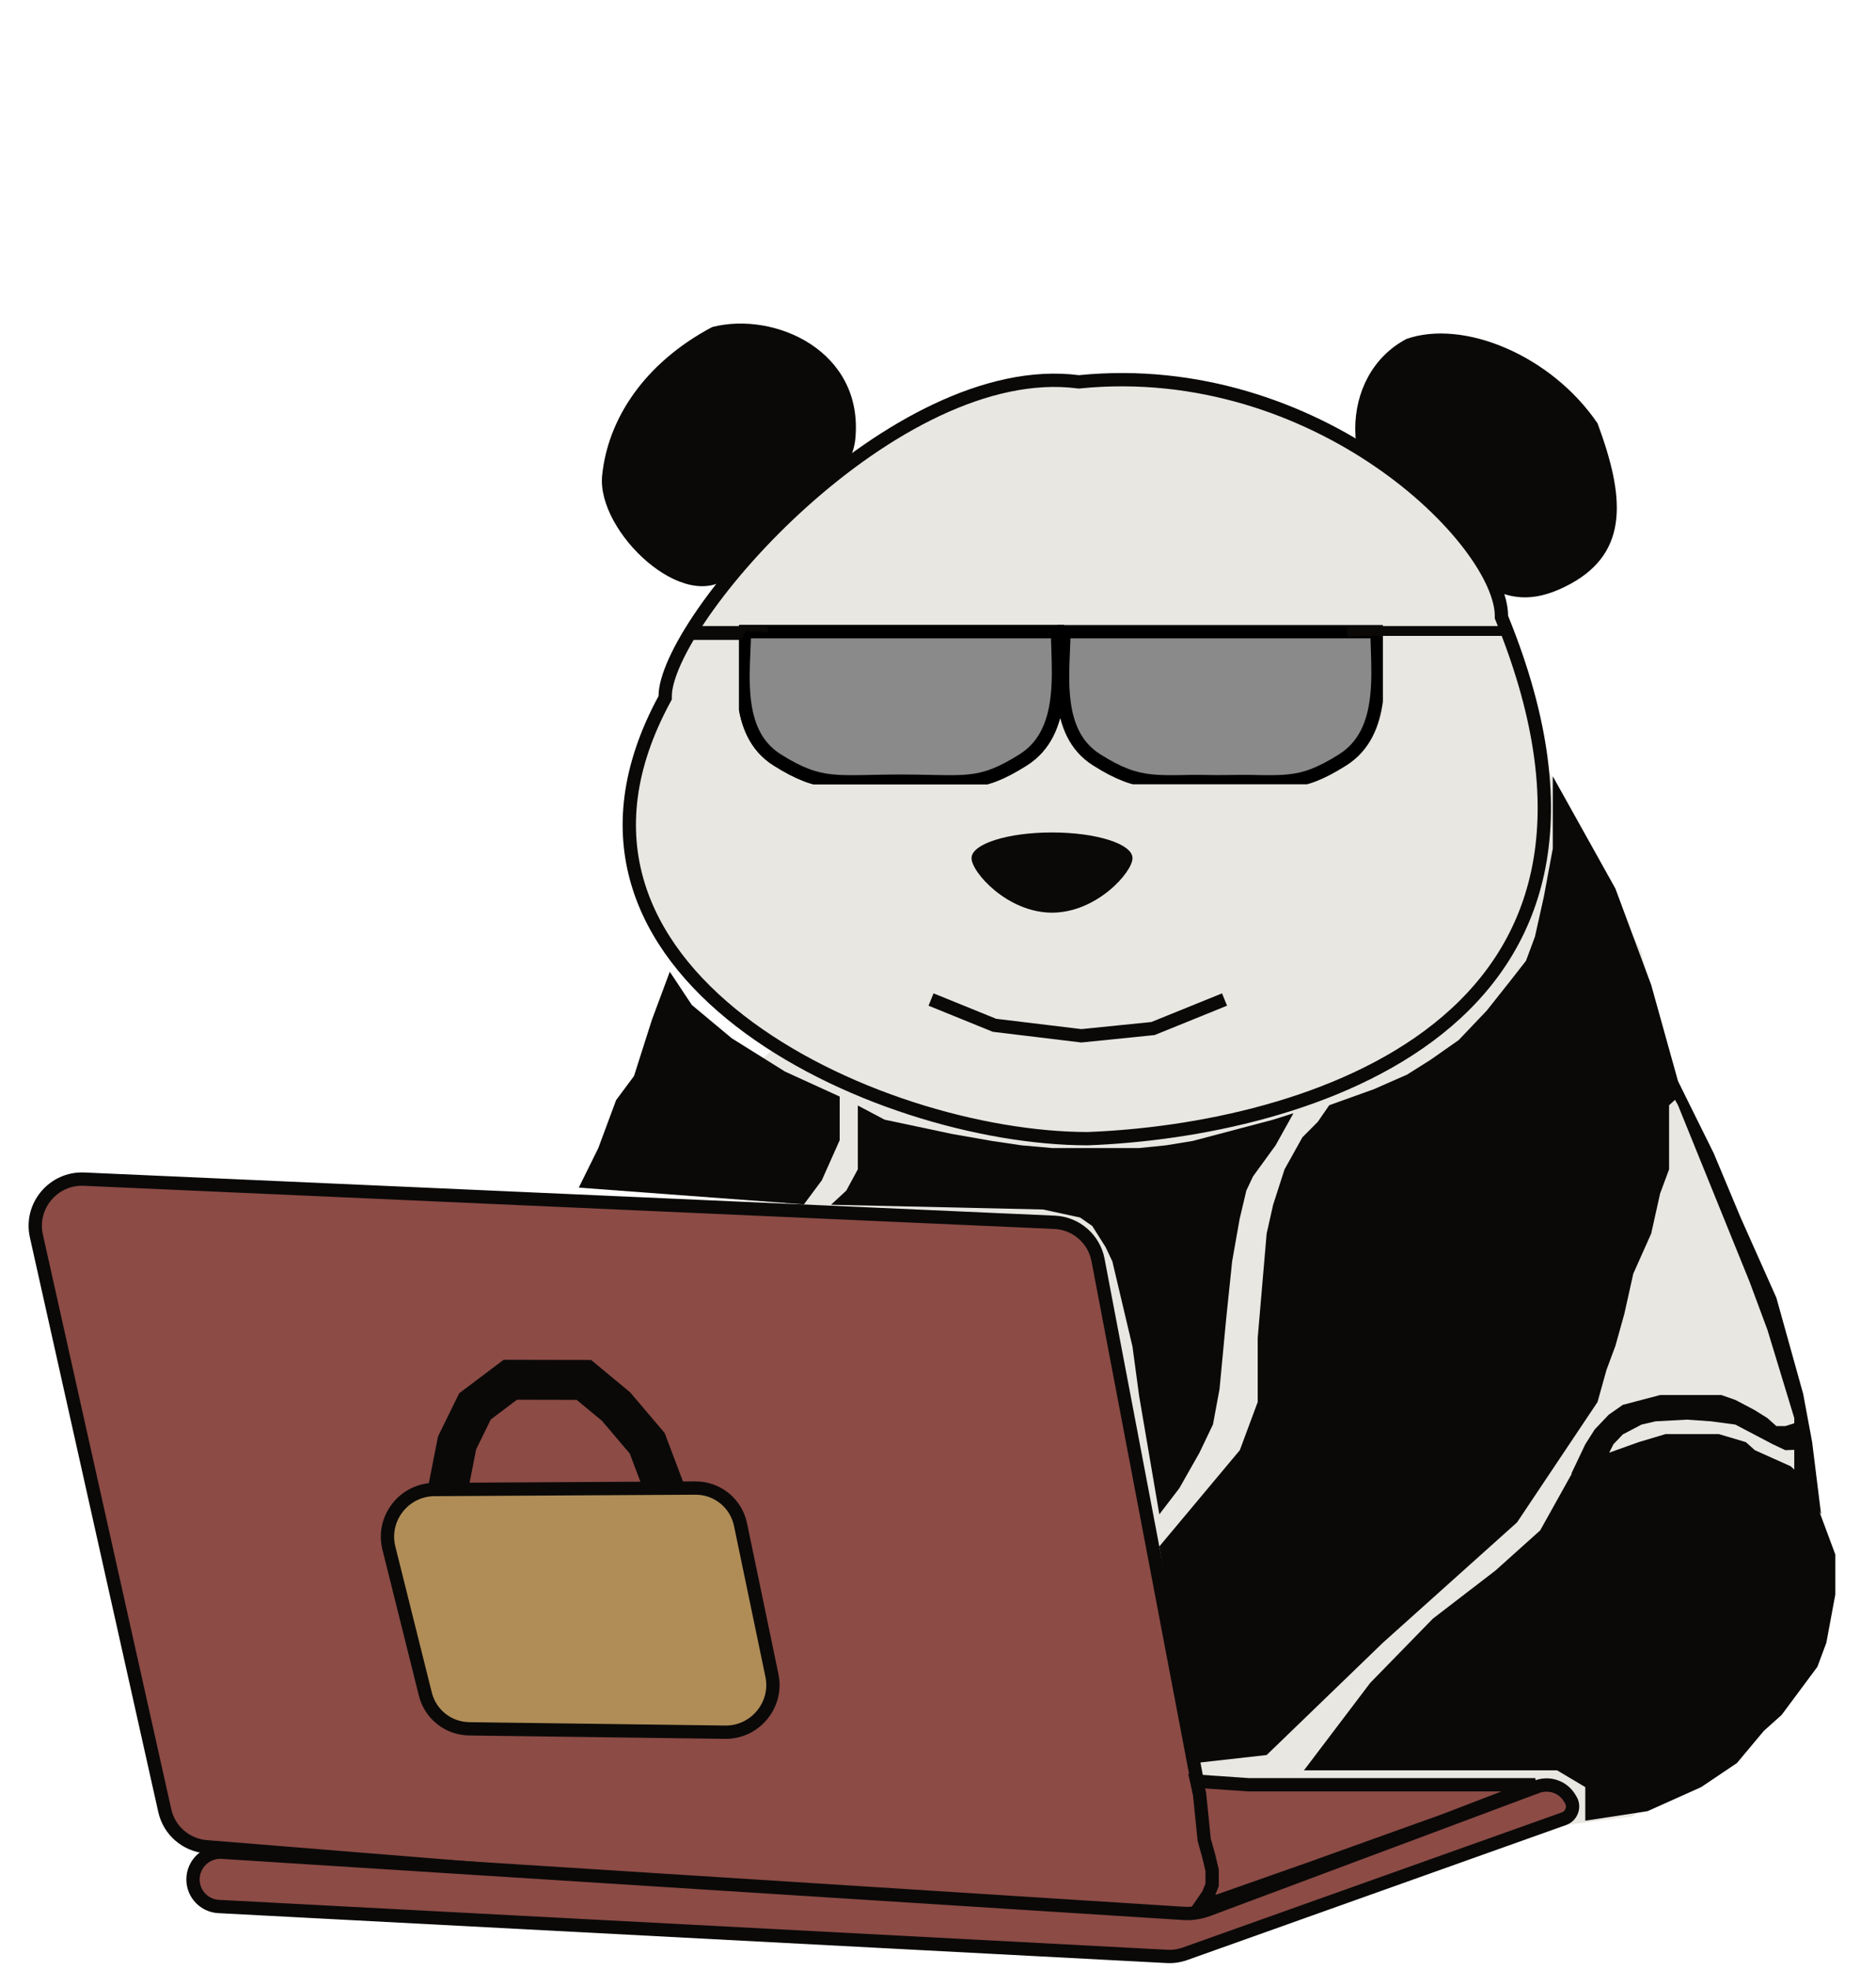 <svg width="141" height="148" viewBox="0 0 141 148" fill="none" xmlns="http://www.w3.org/2000/svg">
<path d="M54.304 82.256L104.7 36.558L115.978 57.043L123.379 71.54L125.846 82.256L130.78 92.656L135.009 104.632L135.714 113.141L136.418 118.499L135.009 125.117L129.722 131.735L122.674 136.462L88.489 140.875L54.304 82.256Z" fill="#E9E7E1"/>
<path d="M2.735 92.854C2.231 90.601 4.012 88.479 6.32 88.581L79.259 91.824C80.874 91.896 82.226 93.066 82.528 94.654L91.24 140.412C91.672 142.686 89.814 144.755 87.505 144.568L15.505 138.734C13.981 138.61 12.718 137.512 12.385 136.021L2.735 92.854Z" fill="#8C4B45" stroke="#0A0908"/>
<path d="M118.008 135.132L118.018 135.15L118.029 135.166C118.384 135.694 118.144 136.416 117.543 136.63L89.069 146.774C88.633 146.929 88.17 146.997 87.708 146.972L16.433 143.223C15.358 143.166 14.515 142.285 14.506 141.208C14.497 140.02 15.5 139.071 16.686 139.146L88.936 143.74C89.57 143.78 90.205 143.686 90.8 143.463L115.526 134.225C116.466 133.873 117.52 134.258 118.008 135.132Z" fill="#8C4B45" stroke="#0A0908"/>
<path d="M120.07 31.8C122.086 37.224 122.49 41.427 118.053 43.854C112.973 46.633 110.837 43.251 105.708 39.635C100.578 36.019 100.578 28.184 105.708 25.463C109.988 23.965 116.589 26.686 120.07 31.8Z" fill="#0A0908"/>
<path d="M64.283 33.006C63.857 37.207 56.218 42.046 54.873 43.251C51.513 46.264 44.832 39.942 45.257 35.723C45.681 31.504 48.4 27.289 53.529 24.568C58.234 23.363 64.955 26.376 64.283 33.006Z" fill="#0A0908"/>
<path d="M112.848 46.264V46.362L112.885 46.453C116.052 54.224 116.656 60.485 115.58 65.511C114.505 70.531 111.744 74.372 108.08 77.288C100.729 83.138 89.773 85.24 81.749 85.541C73.784 85.538 62.978 82.405 55.6 76.681C51.915 73.823 49.118 70.344 47.928 66.322C46.742 62.313 47.133 57.703 49.936 52.529L49.996 52.418V52.291C49.996 51.647 50.236 50.758 50.73 49.667C51.22 48.587 51.941 47.351 52.858 46.027C54.693 43.38 57.292 40.413 60.332 37.685C63.373 34.956 66.841 32.479 70.409 30.798C73.98 29.115 77.62 28.244 81.023 28.68L81.079 28.687L81.136 28.682C90.069 27.792 98.018 30.767 103.739 34.711C106.599 36.683 108.89 38.89 110.461 40.96C112.047 43.049 112.848 44.932 112.848 46.264Z" fill="#E9E7E1" stroke="#0A0908"/>
<path d="M85.119 64.465C85.119 65.53 82.411 68.563 79.07 68.563C75.729 68.563 73.021 65.53 73.021 64.465C73.021 63.4 75.729 62.537 79.07 62.537C82.411 62.537 85.119 63.4 85.119 64.465Z" fill="#0A0908"/>
<path d="M47.652 80.835L48.996 76.616L50.341 73L52 75.5L55 78L59 80.5L63.111 82.377L63.111 85.656L61.767 88.669L60.423 90.478L43.5 89.218L44.964 86.259L46.308 82.643L47.652 80.835Z" fill="#0A0908"/>
<path d="M64.474 87.842L64.474 85.18L64.474 83.05L65.481 83.583L66.488 84.115L69.005 84.647L71.522 85.18L74.543 85.712L76.772 86.041L79.074 86.245L81.088 86.245L83.605 86.245L85.619 86.245L87.633 86.041L89.647 85.712L91.661 85.18L93.675 84.647L95.689 84.115L97.217 83.63L95.873 86.041L94.178 88.374L93.675 89.439L93.171 91.568L92.607 94.763L92.164 99.022L91.661 104.345L91.168 107.007L90.15 109.137L88.64 111.798L87.135 113.764L85.619 104.878L85.116 101.151L84.612 99.022L84.109 96.892L83.605 94.763L83.102 93.698L82.095 92.101L81.181 91.465L78.398 90.862L62.46 90.504L63.611 89.439L64.474 87.842Z" fill="#0A0908"/>
<path d="M96.545 87.849L97.889 85.438L99.048 84.273L99.906 83.028L103.266 81.822L105.758 80.727L107.52 79.616L108.577 78.876L109.634 78.135L110.692 77.024L111.749 75.913L113.511 73.691L114.693 72.179L115.365 70.371L116.037 67.358L116.709 63.742L116.709 58.318L118.725 61.934L121.414 66.755L122.086 68.563L122.758 70.371L123.43 72.179L124.103 73.987L124.775 76.398L125.447 78.809L126.119 81.219L126.119 82.425L125.447 83.028L125.447 84.836L125.447 87.849L124.775 89.657L124.103 92.67L122.758 95.684L122.086 98.697L121.414 101.108L120.742 102.916L120.07 105.327L118.053 108.34L116.037 111.353L114.021 114.367L103.939 123.407L95.201 131.844L89.824 132.447L87.135 116.175L93.185 108.943L94.529 105.327L94.529 100.505L95.201 92.67L95.689 90.504L96.545 87.849Z" fill="#0A0908"/>
<path d="M118.449 110.148L119.793 109.545L123.154 108.34L125.17 107.737H129.203L131.219 108.34L131.892 108.942L133.236 109.545L134.58 110.148L135.924 111.353L136.596 113.161L137.269 114.969L137.941 116.777V119.791L137.269 123.407L136.596 125.215L135.252 127.023L133.908 128.831L132.564 130.036L130.547 132.447L127.859 134.255L123.826 136.063L119.15 136.778V134.255L117.035 132.996H110.692H98.004L102.99 126.42L107.695 121.599L112.4 117.983L115.76 114.969L117.105 112.558L118.449 110.148Z" fill="#0A0908"/>
<path d="M126.119 83.028L125.447 81.822L126.119 81.219L128.807 86.644L130.824 91.465L133.512 97.492L134.857 102.313L135.529 104.724L136.201 108.34L136.873 113.764L134.857 110.751L134.857 106.532L132.84 99.902L131.496 96.286L126.119 83.028Z" fill="#0A0908"/>
<path d="M118.093 110.722L119.15 108.5L119.855 107.389L120.912 106.278L121.969 105.538L123.379 105.167L124.789 104.797H126.551H128.313H129.37L130.427 105.167L131.837 105.908L132.84 106.532L133.513 107.134H134.185L135.714 106.649L136.066 107.76V108.871L134.185 108.942L133.247 108.5L131.837 107.76L130.427 107.019L128.609 106.775L126.786 106.649L124.436 106.775L123.379 107.019L122.674 107.389L121.969 107.76L121.264 108.5L120.742 109.545L118.093 110.722Z" fill="#0A0908"/>
<g clip-path="url(#clip0_31_370)">
<path d="M79.483 47.454C79.487 47.861 79.501 48.291 79.516 48.738C79.558 49.951 79.603 51.282 79.437 52.563C79.201 54.386 78.541 56.05 76.904 57.083C75.212 58.151 74.122 58.533 72.895 58.667C72.269 58.736 71.593 58.741 70.753 58.728C70.508 58.724 70.248 58.719 69.973 58.713C69.317 58.7 68.571 58.684 67.716 58.684C66.864 58.684 66.117 58.699 65.456 58.713C65.176 58.719 64.911 58.724 64.66 58.728C63.809 58.741 63.117 58.736 62.475 58.667C61.217 58.532 60.097 58.149 58.408 57.083C56.772 56.051 56.14 54.387 55.934 52.565C55.796 51.338 55.851 50.068 55.901 48.898C55.923 48.394 55.944 47.909 55.949 47.454H67.716H79.483Z" fill="black" stroke="black"/>
<path d="M79.483 47.454C79.487 47.861 79.501 48.291 79.516 48.738C79.558 49.951 79.603 51.282 79.437 52.563C79.201 54.386 78.541 56.05 76.904 57.083C75.212 58.151 74.122 58.533 72.895 58.667C72.269 58.736 71.593 58.741 70.753 58.728C70.508 58.724 70.248 58.719 69.973 58.713C69.317 58.7 68.571 58.684 67.716 58.684C66.864 58.684 66.117 58.699 65.456 58.713C65.176 58.719 64.911 58.724 64.66 58.728C63.809 58.741 63.117 58.736 62.475 58.667C61.217 58.532 60.097 58.149 58.408 57.083C56.772 56.051 56.14 54.387 55.934 52.565C55.796 51.338 55.851 50.068 55.901 48.898C55.923 48.394 55.944 47.909 55.949 47.454H67.716H79.483Z" fill="#8A8A8A" stroke="black"/>
<path d="M103.499 47.454C103.502 47.861 103.517 48.291 103.532 48.738C103.573 49.951 103.619 51.282 103.453 52.563C103.217 54.386 102.556 56.05 100.919 57.083C99.228 58.151 98.138 58.533 96.911 58.667C96.285 58.736 95.608 58.741 94.769 58.728C94.524 58.724 94.264 58.719 93.989 58.713C93.332 58.7 92.355 58.728 91.5 58.728C90.648 58.728 90.133 58.699 89.472 58.713C89.191 58.719 88.926 58.724 88.675 58.728C87.825 58.741 87.132 58.736 86.49 58.667C85.232 58.532 84.112 58.149 82.423 57.083C80.787 56.051 80.156 54.387 79.95 52.565C79.812 51.338 79.867 50.068 79.917 48.898C79.939 48.394 79.96 47.909 79.964 47.454H91.732H103.499Z" fill="#8A8A8A" stroke="black"/>
</g>
<path d="M112.806 47.029L101.881 47.029C101.798 47.029 101.25 47.002 101.25 47.168V47.771C101.25 47.938 101.798 47.77 101.881 47.77H113.159C113.242 47.77 113.349 47.938 113.349 47.771V47.168C113.349 47.002 112.89 47.029 112.806 47.029Z" fill="#0A0908"/>
<path d="M51.837 47.029H57.707V47.493L56.066 47.4L55.714 48.072H51.513L51.837 47.029Z" fill="#0A0908"/>
<path d="M89.944 133.809L93.857 134.078L93.874 134.079H93.891H97.063H101.292H107.284H115.39L113.28 134.949L108.586 136.752L98.512 140.366L98.509 140.367L91.678 142.771L90.246 143.178L90.217 143.185L90.31 143.05L90.778 142.373L90.81 142.327L90.831 142.276L91.067 141.693L91.103 141.602V141.505V140.875V140.56V140.501L91.09 140.444L90.854 139.451L90.851 139.442L90.849 139.432L90.508 138.213L90.16 134.789L90.157 134.759L90.15 134.73L89.944 133.809Z" fill="#8C4B45" stroke="#0A0908"/>
<path d="M33.867 115.81L33.648 111.983L34.354 108.398L35.7 105.651L38.353 103.654L43.886 103.665L46.306 105.671L48.645 108.425L50.387 113.039L50.751 115.088L51.114 117.138" stroke="#0A0908" stroke-width="3"/>
<path d="M29.228 116.293C28.675 114.08 30.363 111.912 32.649 111.899L52.259 111.788C53.906 111.778 55.321 112.921 55.657 114.531L58.019 125.868C58.478 128.074 56.757 130.159 54.502 130.129L35.27 129.876C33.699 129.855 32.349 128.788 31.968 127.266L29.228 116.293Z" fill="#B08D57" stroke="#0A0908"/>
<path d="M69.977 75.088L74.745 77.024L81.276 77.813L86.657 77.268L92.037 75.088" stroke="#0A0908"/>
<defs>
<clipPath id="clip0_31_370">
<rect width="48.393" height="13.259" fill="white" transform="translate(55.545 45.662)"/>
</clipPath>
</defs>
</svg>
